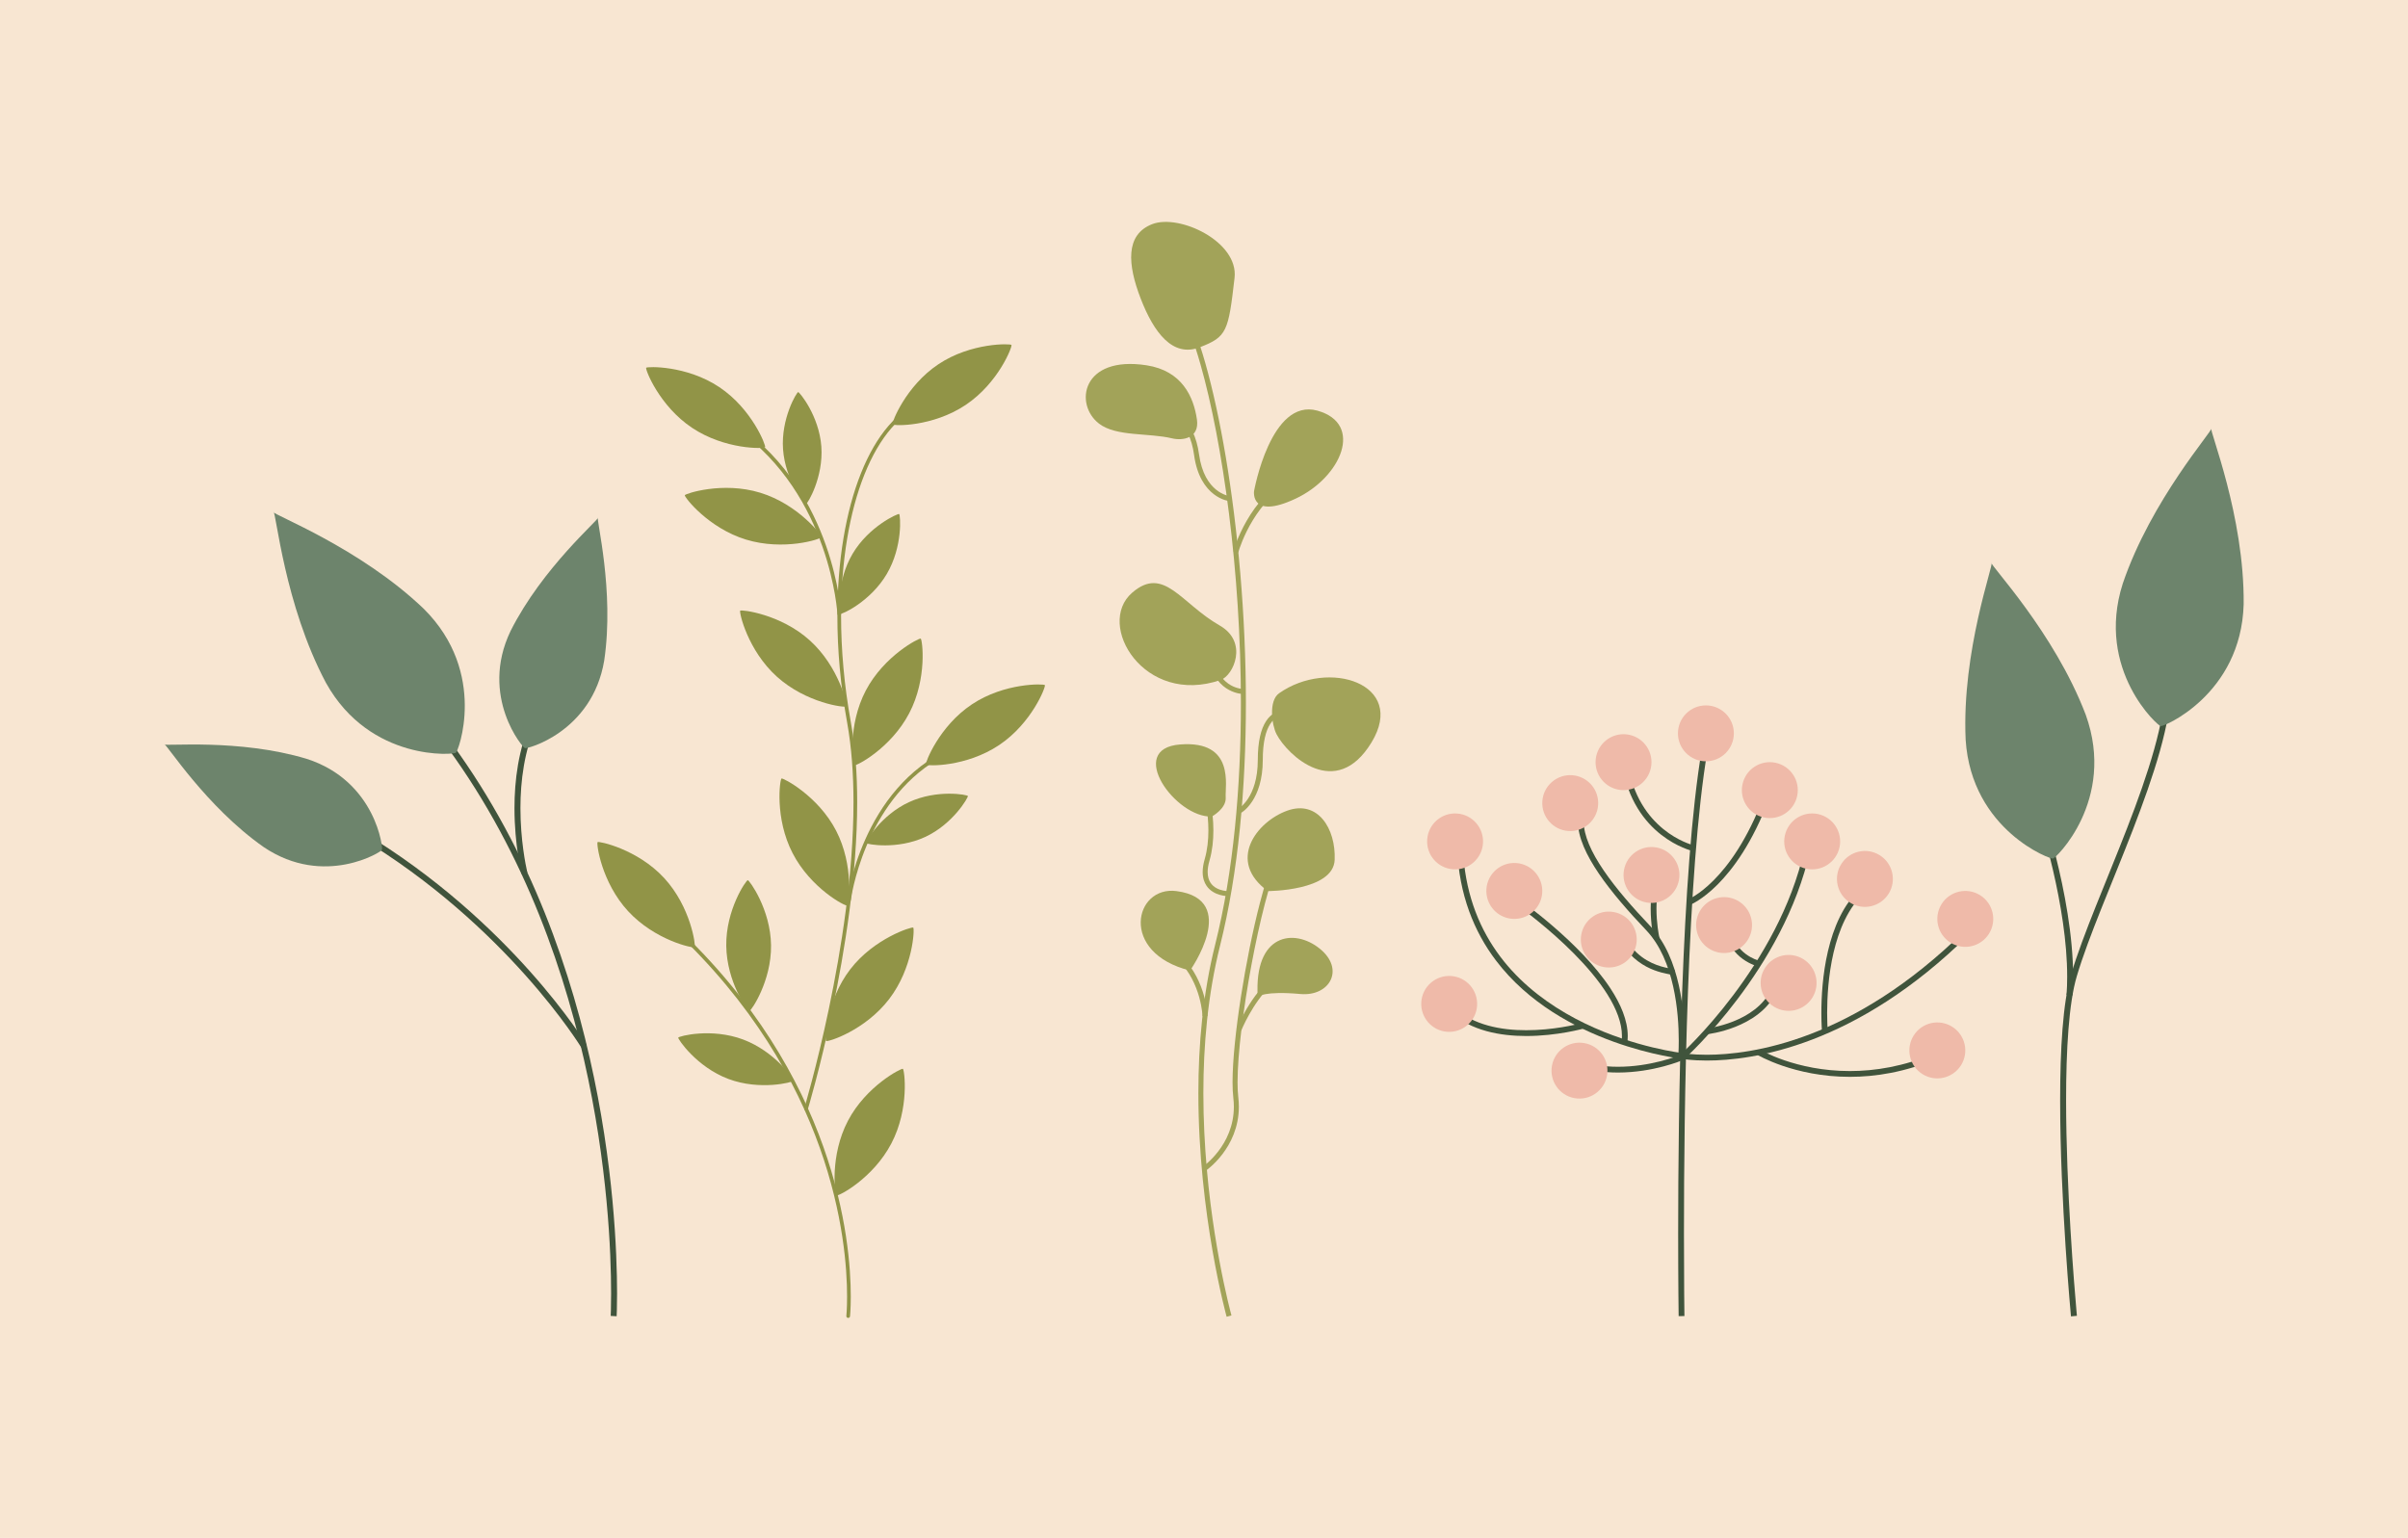 <?xml version="1.0" encoding="UTF-8"?>
<svg xmlns="http://www.w3.org/2000/svg" xmlns:xlink="http://www.w3.org/1999/xlink" width="508pt" height="324.5pt" viewBox="0 0 508 324.5" version="1.1">
<g id="surface1">
<path style=" stroke:none;fill-rule:nonzero;fill:rgb(96.899%,90.199%,82.399%);fill-opacity:1;" d="M 0 324.5 L 508 324.5 L 508 0.004 L 0 0.004 Z M 0 324.5 "/>
<path style=" stroke:none;fill-rule:nonzero;fill:rgb(56.898%,57.999%,27.8%);fill-opacity:1;" d="M 179.324 277.727 C 179.324 277.715 179.484 276.227 179.484 273.559 C 179.488 261.785 176.348 227.027 142.5 195.414 C 142.344 195.266 142.098 195.273 141.949 195.434 C 141.801 195.59 141.812 195.836 141.969 195.984 C 175.609 227.41 178.703 261.914 178.703 273.559 C 178.703 274.879 178.664 275.902 178.625 276.594 C 178.605 276.941 178.586 277.207 178.57 277.383 C 178.559 277.559 178.547 277.645 178.547 277.645 C 178.523 277.859 178.68 278.051 178.895 278.074 C 179.109 278.098 179.301 277.941 179.324 277.73 "/>
<path style=" stroke:none;fill-rule:nonzero;fill:rgb(56.898%,57.999%,27.8%);fill-opacity:1;" d="M 170.426 234.043 C 170.43 234.027 180.832 199.523 180.836 169.277 C 180.836 163.359 180.438 157.602 179.48 152.293 C 178.09 144.586 177.438 137.066 177.438 130.012 C 177.438 118.391 179.207 108.023 182.355 100.141 C 185.504 92.254 190.023 86.887 195.445 85.152 C 195.652 85.086 195.766 84.863 195.699 84.66 C 195.633 84.453 195.414 84.34 195.211 84.406 C 189.449 86.266 184.828 91.855 181.633 99.852 C 178.434 107.859 176.656 118.312 176.656 130.012 C 176.656 137.113 177.312 144.68 178.711 152.43 C 179.656 157.68 180.055 163.395 180.055 169.277 C 180.055 184.312 177.461 200.457 174.863 212.836 C 173.566 219.023 172.27 224.273 171.297 227.973 C 170.812 229.82 170.406 231.285 170.121 232.285 C 169.84 233.285 169.676 233.816 169.676 233.82 C 169.613 234.027 169.73 234.246 169.938 234.309 C 170.145 234.367 170.363 234.254 170.426 234.043 "/>
<path style=" stroke:none;fill-rule:nonzero;fill:rgb(56.898%,57.999%,27.8%);fill-opacity:1;" d="M 177.441 129.5 C 177.438 129.477 177.086 123.148 174.23 115.043 C 171.375 106.941 166.012 97.055 155.965 89.965 C 155.789 89.84 155.547 89.883 155.422 90.059 C 155.297 90.234 155.34 90.48 155.516 90.602 C 165.383 97.566 170.672 107.301 173.492 115.305 C 174.906 119.305 175.695 122.871 176.137 125.434 C 176.355 126.715 176.488 127.746 176.562 128.453 C 176.602 128.809 176.625 129.082 176.641 129.27 C 176.656 129.453 176.66 129.543 176.66 129.543 C 176.672 129.762 176.855 129.926 177.07 129.914 C 177.289 129.902 177.453 129.715 177.441 129.5 "/>
<path style=" stroke:none;fill-rule:nonzero;fill:rgb(56.898%,57.999%,27.8%);fill-opacity:1;" d="M 179.484 189.953 C 179.484 189.953 179.492 189.871 179.52 189.699 C 179.715 188.426 180.742 182.555 183.895 176.055 C 187.051 169.547 192.32 162.426 200.992 158.574 C 201.188 158.488 201.277 158.258 201.191 158.059 C 201.102 157.863 200.871 157.773 200.676 157.859 C 191.184 162.078 185.695 170.094 182.582 177.023 C 179.465 183.961 178.711 189.832 178.707 189.855 C 178.68 190.07 178.832 190.266 179.047 190.293 C 179.262 190.32 179.457 190.168 179.484 189.953 "/>
<path style=" stroke:none;fill-rule:nonzero;fill:rgb(56.898%,57.999%,27.8%);fill-opacity:1;" d="M 140.105 185.25 C 145.762 191.367 146.812 199.594 146.551 199.836 C 146.211 200.148 138.172 198.383 132.516 192.266 C 126.863 186.145 125.781 177.945 126.074 177.676 C 126.32 177.449 134.453 179.129 140.105 185.25 "/>
<path style=" stroke:none;fill-rule:nonzero;fill:rgb(56.898%,57.999%,27.8%);fill-opacity:1;" d="M 205.02 148.625 C 198.09 153.25 195.137 160.996 195.336 161.297 C 195.594 161.68 203.824 161.844 210.754 157.223 C 217.684 152.598 220.656 144.879 220.434 144.551 C 220.246 144.27 211.945 144 205.02 148.625 "/>
<path style=" stroke:none;fill-rule:nonzero;fill:rgb(56.898%,57.999%,27.8%);fill-opacity:1;" d="M 182.648 145.703 C 178.781 153.082 179.902 161.297 180.227 161.465 C 180.633 161.676 187.938 157.879 191.805 150.5 C 195.676 143.121 194.586 134.922 194.23 134.738 C 193.934 134.582 186.52 138.32 182.648 145.703 "/>
<path style=" stroke:none;fill-rule:nonzero;fill:rgb(56.898%,57.999%,27.8%);fill-opacity:1;" d="M 170.82 135.105 C 177.012 140.684 178.809 148.773 178.566 149.043 C 178.262 149.383 170.094 148.359 163.902 142.781 C 157.715 137.203 155.891 129.137 156.156 128.844 C 156.383 128.594 164.633 129.527 170.82 135.105 "/>
<path style=" stroke:none;fill-rule:nonzero;fill:rgb(56.898%,57.999%,27.8%);fill-opacity:1;" d="M 176.395 175.281 C 180.223 182.684 179.055 190.891 178.734 191.055 C 178.324 191.266 171.039 187.43 167.215 180.027 C 163.387 172.629 164.52 164.438 164.875 164.254 C 165.176 164.102 172.566 167.883 176.395 175.281 "/>
<path style=" stroke:none;fill-rule:nonzero;fill:rgb(56.898%,57.999%,27.8%);fill-opacity:1;" d="M 179.367 204.523 C 174.289 211.133 173.988 219.414 174.273 219.637 C 174.641 219.914 182.488 217.43 187.562 210.82 C 192.641 204.215 192.973 195.953 192.656 195.711 C 192.391 195.508 184.445 197.918 179.367 204.523 "/>
<path style=" stroke:none;fill-rule:nonzero;fill:rgb(56.898%,57.999%,27.8%);fill-opacity:1;" d="M 178.887 236.477 C 175.02 243.855 176.141 252.07 176.461 252.234 C 176.867 252.449 184.176 248.652 188.039 241.273 C 191.91 233.895 190.82 225.695 190.469 225.512 C 190.172 225.355 182.754 229.098 178.887 236.477 "/>
<path style=" stroke:none;fill-rule:nonzero;fill:rgb(56.898%,57.999%,27.8%);fill-opacity:1;" d="M 153.664 227.652 C 160.363 230.168 167.254 228.34 167.363 228.051 C 167.5 227.684 163.484 221.852 156.785 219.336 C 150.078 216.82 143.203 218.617 143.082 218.938 C 142.98 219.211 146.957 225.137 153.664 227.652 "/>
<path style=" stroke:none;fill-rule:nonzero;fill:rgb(56.898%,57.999%,27.8%);fill-opacity:1;" d="M 179.859 116.855 C 176.426 122.672 177 129.363 177.25 129.512 C 177.57 129.703 183.641 126.93 187.074 121.113 C 190.504 115.297 189.961 108.617 189.684 108.453 C 189.445 108.316 183.289 111.039 179.859 116.855 "/>
<path style=" stroke:none;fill-rule:nonzero;fill:rgb(56.898%,57.999%,27.8%);fill-opacity:1;" d="M 197.965 76.855 C 191.035 81.48 188.086 89.227 188.285 89.527 C 188.539 89.906 196.77 90.074 203.699 85.453 C 210.633 80.828 213.605 73.109 213.383 72.777 C 213.195 72.5 204.895 72.23 197.965 76.855 "/>
<path style=" stroke:none;fill-rule:nonzero;fill:rgb(56.898%,57.999%,27.8%);fill-opacity:1;" d="M 151.734 81.672 C 158.668 86.293 161.617 94.039 161.414 94.34 C 161.16 94.723 152.93 94.891 146 90.266 C 139.07 85.641 136.098 77.926 136.316 77.594 C 136.508 77.316 144.809 77.047 151.734 81.672 "/>
<path style=" stroke:none;fill-rule:nonzero;fill:rgb(56.898%,57.999%,27.8%);fill-opacity:1;" d="M 160.398 103.965 C 168.367 106.402 173.418 112.973 173.312 113.32 C 173.18 113.758 165.344 116.285 157.379 113.848 C 149.41 111.41 144.348 104.871 144.465 104.488 C 144.562 104.168 152.434 101.523 160.398 103.965 "/>
<path style=" stroke:none;fill-rule:nonzero;fill:rgb(56.898%,57.999%,27.8%);fill-opacity:1;" d="M 173.273 94.227 C 173.738 100.738 170.359 106.285 170.078 106.305 C 169.723 106.332 165.664 101.316 165.195 94.809 C 164.727 88.297 168.074 82.75 168.387 82.727 C 168.648 82.711 172.805 87.715 173.273 94.227 "/>
<path style=" stroke:none;fill-rule:nonzero;fill:rgb(56.898%,57.999%,27.8%);fill-opacity:1;" d="M 195.168 176.598 C 189.246 179.34 182.859 178.145 182.742 177.887 C 182.594 177.562 185.844 171.988 191.77 169.246 C 197.691 166.504 204.062 167.672 204.191 167.957 C 204.305 168.195 201.094 173.855 195.168 176.598 "/>
<path style=" stroke:none;fill-rule:nonzero;fill:rgb(56.898%,57.999%,27.8%);fill-opacity:1;" d="M 162.66 199.441 C 162.762 207.059 158.449 213.293 158.121 213.297 C 157.699 213.305 153.312 207.184 153.215 199.566 C 153.109 191.949 157.395 185.715 157.758 185.711 C 158.062 185.707 162.562 191.824 162.66 199.441 "/>
<path style=" stroke:none;fill-rule:nonzero;fill:rgb(63.499%,63.899%,34.9%);fill-opacity:1;" d="M 259.793 277.547 C 259.789 277.543 259.699 277.219 259.539 276.586 C 258.406 272.156 253.867 252.98 253.867 230.668 C 253.867 220.586 254.797 209.867 257.375 199.582 C 261.285 183.984 262.84 166.051 262.84 148.363 C 262.84 129.758 261.117 111.426 258.59 96.395 C 257.324 88.875 255.855 82.184 254.301 76.688 C 252.742 71.191 251.102 66.898 249.449 64.145 L 248.547 64.688 C 250.109 67.293 251.742 71.531 253.285 76.977 C 257.918 93.32 261.785 120.555 261.785 148.363 C 261.785 165.988 260.234 183.852 256.352 199.324 C 253.746 209.719 252.812 220.523 252.812 230.668 C 252.816 256.328 258.77 277.801 258.773 277.828 L 259.793 277.547 "/>
<path style=" stroke:none;fill-rule:nonzero;fill:rgb(63.499%,63.899%,34.9%);fill-opacity:1;" d="M 261.219 116.594 L 261.254 116.473 C 261.434 115.859 262.348 112.961 264.305 109.754 C 266.258 106.539 269.25 103.031 273.562 101.117 L 273.137 100.152 C 268.242 102.328 265.02 106.383 263.012 109.863 C 261.004 113.352 260.207 116.289 260.199 116.316 L 261.219 116.594 "/>
<path style=" stroke:none;fill-rule:nonzero;fill:rgb(63.499%,63.899%,34.9%);fill-opacity:1;" d="M 259.445 104.68 L 259.441 104.68 C 259.336 104.668 257.984 104.48 256.539 103.305 C 255.094 102.125 253.516 99.961 252.949 95.84 C 252.438 92.074 251.074 89.629 249.492 88.137 C 247.906 86.645 246.141 86.117 244.832 86.113 C 244.469 86.117 244.137 86.156 243.844 86.234 L 244.129 87.254 C 244.305 87.203 244.547 87.172 244.832 87.172 C 245.859 87.168 247.387 87.598 248.766 88.902 C 250.148 90.207 251.414 92.398 251.906 95.984 C 252.508 100.457 254.328 102.934 256.035 104.246 C 257.734 105.562 259.281 105.723 259.344 105.73 L 259.445 104.68 "/>
<path style=" stroke:none;fill-rule:nonzero;fill:rgb(63.499%,63.899%,34.9%);fill-opacity:1;" d="M 261.824 171.512 C 261.879 171.48 263.027 170.828 264.16 169.102 C 265.297 167.375 266.402 164.578 266.402 160.324 C 266.398 156.547 267.059 154.148 267.969 152.754 C 268.883 151.359 269.992 150.902 271.172 150.895 C 271.828 150.895 272.508 151.051 273.145 151.316 L 273.555 150.344 C 272.809 150.035 272 149.84 271.172 149.84 C 269.691 149.828 268.148 150.512 267.082 152.18 C 266.008 153.844 265.352 156.43 265.348 160.324 C 265.348 164.398 264.301 166.965 263.281 168.52 C 262.77 169.297 262.262 169.824 261.891 170.148 C 261.703 170.312 261.555 170.426 261.449 170.496 L 261.336 170.574 L 261.312 170.59 L 261.309 170.59 L 261.824 171.512 "/>
<path style=" stroke:none;fill-rule:nonzero;fill:rgb(63.499%,63.899%,34.9%);fill-opacity:1;" d="M 262.305 145.379 L 262.297 145.379 C 262.199 145.379 260.969 145.332 259.637 144.57 C 258.305 143.801 256.84 142.352 256.172 139.375 L 255.141 139.605 C 255.879 142.949 257.664 144.711 259.266 145.566 C 260.863 146.43 262.25 146.434 262.305 146.434 L 262.305 145.379 "/>
<path style=" stroke:none;fill-rule:nonzero;fill:rgb(63.499%,63.899%,34.9%);fill-opacity:1;" d="M 254.359 247.023 C 254.391 247 256.121 245.824 257.863 243.551 C 259.602 241.281 261.355 237.895 261.355 233.496 C 261.355 232.844 261.312 232.168 261.23 231.473 C 261.129 230.605 261.078 229.551 261.078 228.344 C 261.078 222.363 262.305 212.738 264.008 203.594 C 264.863 199.016 265.836 194.559 266.828 190.727 C 267.824 186.895 268.852 183.688 269.785 181.645 L 268.824 181.203 C 267.844 183.355 266.812 186.598 265.809 190.461 C 262.797 202.051 260.027 219.188 260.023 228.344 C 260.023 229.582 260.074 230.672 260.184 231.594 C 260.262 232.25 260.301 232.887 260.301 233.496 C 260.301 237.605 258.668 240.762 257.023 242.91 C 256.203 243.98 255.383 244.797 254.77 245.34 C 254.461 245.613 254.207 245.816 254.031 245.953 L 253.828 246.102 L 253.781 246.141 L 253.766 246.148 L 254.359 247.023 "/>
<path style=" stroke:none;fill-rule:nonzero;fill:rgb(63.499%,63.899%,34.9%);fill-opacity:1;" d="M 261.848 217.48 C 261.848 217.48 261.891 217.375 261.977 217.172 C 262.586 215.742 265.387 209.742 269.617 206.641 L 268.992 205.789 C 266.395 207.707 264.379 210.527 262.996 212.867 C 261.617 215.207 260.875 217.074 260.867 217.094 L 261.848 217.48 "/>
<path style=" stroke:none;fill-rule:nonzero;fill:rgb(63.499%,63.899%,34.9%);fill-opacity:1;" d="M 254.738 214.383 C 254.738 214.352 254.684 212.531 253.992 210.066 C 253.297 207.598 251.961 204.48 249.371 201.887 L 248.625 202.633 C 251.043 205.051 252.316 208 252.977 210.352 C 253.305 211.523 253.484 212.551 253.578 213.273 C 253.625 213.637 253.652 213.926 253.668 214.121 C 253.676 214.219 253.68 214.297 253.68 214.344 L 253.684 214.414 L 254.738 214.383 "/>
<path style=" stroke:none;fill-rule:nonzero;fill:rgb(63.499%,63.899%,34.9%);fill-opacity:1;" d="M 258.98 188.016 L 258.941 188.016 C 258.727 188.012 257.625 187.938 256.645 187.398 C 256.152 187.133 255.691 186.754 255.352 186.219 C 255.012 185.684 254.777 184.977 254.773 183.996 C 254.773 183.32 254.887 182.52 255.164 181.57 C 255.773 179.445 255.98 177.254 255.98 175.234 C 255.98 170.766 254.965 167.156 254.957 167.129 L 253.941 167.414 C 253.941 167.414 253.953 167.461 253.98 167.566 C 254.168 168.281 254.926 171.465 254.926 175.234 C 254.926 177.18 254.727 179.281 254.148 181.277 C 253.852 182.305 253.719 183.203 253.719 183.996 C 253.719 185.223 254.047 186.195 254.555 186.926 C 255.316 188.023 256.438 188.551 257.336 188.812 C 258.238 189.07 258.945 189.07 258.98 189.07 L 258.98 188.016 "/>
<path style=" stroke:none;fill-rule:nonzero;fill:rgb(63.499%,63.899%,34.9%);fill-opacity:1;" d="M 260.445 58.629 C 259.141 69.969 258.848 71.059 253.121 73.27 C 247.395 75.484 243.422 70.184 240.648 63.008 C 237.871 55.832 237.355 49.5 243.082 47.289 C 248.809 45.074 261.328 50.984 260.445 58.629 "/>
<path style=" stroke:none;fill-rule:nonzero;fill:rgb(63.499%,63.899%,34.9%);fill-opacity:1;" d="M 264.559 103.621 C 264.559 103.621 268.074 83.902 277.922 86.645 C 287.766 89.383 283.004 100.66 273.352 105.203 C 263.695 109.754 264.559 103.621 264.559 103.621 "/>
<path style=" stroke:none;fill-rule:nonzero;fill:rgb(63.499%,63.899%,34.9%);fill-opacity:1;" d="M 252.508 88.504 C 251.82 83.738 249.367 78.227 241.879 77.074 C 228.164 74.965 226.578 85.34 231.855 89.383 C 235.488 92.168 242.301 91.293 247.273 92.492 C 249.52 93.035 253.078 92.465 252.508 88.504 "/>
<path style=" stroke:none;fill-rule:nonzero;fill:rgb(63.499%,63.899%,34.9%);fill-opacity:1;" d="M 269.305 154.918 C 271.637 159.375 281.832 169.027 289.348 156.633 C 296.867 144.238 280.234 138.938 269.832 146.281 C 267.594 147.863 268.301 153.004 269.305 154.918 "/>
<path style=" stroke:none;fill-rule:nonzero;fill:rgb(63.499%,63.899%,34.9%);fill-opacity:1;" d="M 257.52 143.469 C 260.23 142.531 263.406 135.453 257.305 131.973 C 249.102 127.293 245.543 119.266 238.852 125.051 C 231.066 131.777 241.352 149.051 257.52 143.469 "/>
<path style=" stroke:none;fill-rule:nonzero;fill:rgb(63.499%,63.899%,34.9%);fill-opacity:1;" d="M 267.457 188.016 C 267.457 188.016 281.305 188.016 281.566 181.426 C 281.832 174.832 278.008 168.723 271.547 171.051 C 265.086 173.379 258.754 181.688 267.457 188.016 "/>
<path style=" stroke:none;fill-rule:nonzero;fill:rgb(63.499%,63.899%,34.9%);fill-opacity:1;" d="M 265.332 210.301 C 265.332 210.301 266.742 209.039 274.316 209.73 C 280.516 210.301 283.812 204.5 278.402 200.148 C 273 195.797 264.523 196.977 265.332 210.301 "/>
<path style=" stroke:none;fill-rule:nonzero;fill:rgb(63.499%,63.899%,34.9%);fill-opacity:1;" d="M 255.656 172.281 C 255.656 172.281 258.758 170.609 258.578 168.238 C 258.402 165.863 260.602 156.191 248.996 157.074 C 237.395 157.949 248.07 172.633 255.656 172.281 "/>
<path style=" stroke:none;fill-rule:nonzero;fill:rgb(63.499%,63.899%,34.9%);fill-opacity:1;" d="M 251.055 204.781 C 251.055 204.781 261.684 189.797 248.203 188.016 C 239.285 186.84 236.035 201.074 251.055 204.781 "/>
<path style=" stroke:none;fill-rule:nonzero;fill:rgb(25.099%,32.899%,23.499%);fill-opacity:1;" d="M 355.352 277.68 C 355.352 277.672 355.328 275.977 355.301 272.953 C 355.277 269.93 355.254 265.586 355.254 260.297 C 355.25 233.875 355.879 183.906 360.219 158.312 L 359.02 158.109 C 354.648 183.898 354.035 233.84 354.031 260.297 C 354.031 270.875 354.133 277.691 354.133 277.695 L 355.352 277.68 "/>
<path style=" stroke:none;fill-rule:nonzero;fill:rgb(25.099%,32.899%,23.499%);fill-opacity:1;" d="M 354.965 223.426 C 354.996 223.43 356.824 223.77 360.059 223.77 C 369.621 223.777 391.504 220.762 415.312 197.25 L 414.461 196.383 C 390.875 219.656 369.375 222.547 360.059 222.551 C 358.484 222.551 357.262 222.469 356.434 222.387 C 356.02 222.344 355.703 222.305 355.496 222.273 C 355.391 222.258 355.312 222.246 355.262 222.238 L 355.191 222.227 L 354.965 223.426 "/>
<path style=" stroke:none;fill-rule:nonzero;fill:rgb(25.099%,32.899%,23.499%);fill-opacity:1;" d="M 355.145 222.219 C 355.145 222.219 354.977 222.199 354.648 222.156 C 352.195 221.824 341 220.02 330.293 213.781 C 324.938 210.664 319.703 206.449 315.723 200.77 C 311.742 195.09 308.996 187.945 308.617 178.91 L 307.402 178.965 C 307.809 188.836 311.004 196.59 315.562 202.621 C 322.402 211.672 332.27 216.859 340.406 219.797 C 348.547 222.734 354.98 223.426 355.012 223.43 L 355.145 222.219 "/>
<path style=" stroke:none;fill-rule:nonzero;fill:rgb(25.099%,32.899%,23.499%);fill-opacity:1;" d="M 385.59 217.547 C 385.59 217.547 385.582 217.461 385.57 217.285 C 385.535 216.762 385.461 215.488 385.461 213.727 C 385.461 210.535 385.699 205.746 386.816 200.977 C 387.93 196.199 389.926 191.465 393.352 188.328 L 392.531 187.43 C 388.828 190.828 386.777 195.793 385.629 200.695 C 384.48 205.605 384.242 210.473 384.242 213.727 C 384.242 216.117 384.375 217.637 384.375 217.652 L 385.59 217.547 "/>
<path style=" stroke:none;fill-rule:nonzero;fill:rgb(25.099%,32.899%,23.499%);fill-opacity:1;" d="M 370.684 222.535 C 370.742 222.566 378.477 227.207 390.258 227.207 C 395.656 227.207 401.902 226.23 408.621 223.387 L 408.148 222.266 C 401.582 225.039 395.508 225.988 390.258 225.988 C 384.531 225.988 379.781 224.859 376.469 223.73 C 374.812 223.164 373.516 222.602 372.637 222.18 C 372.195 221.969 371.863 221.793 371.641 221.672 C 371.527 221.613 371.445 221.566 371.391 221.535 L 371.312 221.488 L 370.684 222.535 "/>
<path style=" stroke:none;fill-rule:nonzero;fill:rgb(25.099%,32.899%,23.499%);fill-opacity:1;" d="M 333.801 215.836 C 333.801 215.836 333.723 215.859 333.566 215.898 C 332.457 216.191 327.586 217.375 321.984 217.371 C 316.707 217.379 310.828 216.316 306.797 212.621 L 305.973 213.523 C 310.375 217.535 316.562 218.59 321.984 218.594 C 328.578 218.59 334.105 217.016 334.137 217.008 L 333.801 215.836 "/>
<path style=" stroke:none;fill-rule:nonzero;fill:rgb(25.099%,32.899%,23.499%);fill-opacity:1;" d="M 319.824 190.816 C 319.828 190.816 319.91 190.875 320.074 190.992 C 321.301 191.871 326.867 195.961 332.105 201.258 C 334.723 203.906 337.258 206.859 339.121 209.844 C 340.992 212.832 342.176 215.844 342.172 218.59 C 342.172 219.02 342.145 219.438 342.086 219.855 L 343.297 220.023 C 343.359 219.551 343.395 219.07 343.395 218.59 C 343.387 215.285 341.914 211.871 339.762 208.578 C 336.523 203.645 331.727 198.973 327.727 195.516 C 323.73 192.059 320.535 189.824 320.523 189.816 L 319.828 190.816 "/>
<path style=" stroke:none;fill-rule:nonzero;fill:rgb(25.099%,32.899%,23.499%);fill-opacity:1;" d="M 356.613 190.883 C 356.754 190.84 366.238 187.023 373.191 168.59 L 372.051 168.156 C 368.625 177.227 364.613 182.637 361.484 185.77 C 359.918 187.34 358.574 188.34 357.625 188.945 C 357.152 189.25 356.781 189.453 356.527 189.578 C 356.402 189.645 356.309 189.688 356.246 189.715 L 356.184 189.742 L 356.168 189.75 L 356.613 190.883 "/>
<path style=" stroke:none;fill-rule:nonzero;fill:rgb(25.099%,32.899%,23.499%);fill-opacity:1;" d="M 357.27 178.344 L 357.246 178.34 C 356.945 178.262 354 177.461 350.883 174.914 C 347.766 172.363 344.469 168.098 343.387 160.965 L 342.184 161.148 C 343.336 168.82 347.027 173.453 350.434 176.117 C 353.836 178.781 356.938 179.516 356.992 179.531 L 357.27 178.344 "/>
<path style=" stroke:none;fill-rule:nonzero;fill:rgb(25.099%,32.899%,23.499%);fill-opacity:1;" d="M 355.484 223.277 C 355.508 223.258 360.707 218.562 366.598 210.746 C 372.488 202.93 379.082 191.996 381.852 179.477 L 380.664 179.215 C 377.949 191.48 371.453 202.285 365.625 210.012 C 362.711 213.879 359.969 216.973 357.953 219.098 C 356.949 220.16 356.125 220.98 355.555 221.535 C 355.27 221.812 355.047 222.023 354.895 222.164 C 354.746 222.305 354.668 222.371 354.668 222.371 L 355.488 223.277 "/>
<path style=" stroke:none;fill-rule:nonzero;fill:rgb(25.099%,32.899%,23.499%);fill-opacity:1;" d="M 360.234 218.203 C 360.266 218.199 362.957 217.902 366.117 216.645 C 369.273 215.387 372.945 213.16 374.801 209.219 L 373.699 208.699 C 372.051 212.223 368.68 214.316 365.668 215.512 C 364.168 216.109 362.766 216.48 361.742 216.703 C 361.234 216.812 360.816 216.887 360.531 216.93 C 360.391 216.953 360.277 216.969 360.203 216.98 L 360.098 216.992 L 360.234 218.203 "/>
<path style=" stroke:none;fill-rule:nonzero;fill:rgb(25.099%,32.899%,23.499%);fill-opacity:1;" d="M 371.141 202.719 L 371.133 202.715 C 371.012 202.688 369.648 202.316 368.266 201.273 C 366.879 200.227 365.465 198.547 365.109 195.777 L 363.902 195.93 C 364.309 199.164 366.062 201.195 367.684 202.359 C 369.312 203.531 370.809 203.891 370.855 203.902 L 371.141 202.719 "/>
<path style=" stroke:none;fill-rule:nonzero;fill:rgb(25.099%,32.899%,23.499%);fill-opacity:1;" d="M 333.398 170.488 C 333.047 171.395 332.887 172.359 332.887 173.355 C 332.895 176.715 334.668 180.453 337.324 184.363 C 339.988 188.273 343.566 192.348 347.289 196.273 C 350.27 199.406 352.004 203.789 352.973 208.117 C 353.945 212.445 354.156 216.707 354.156 219.574 C 354.156 220.66 354.129 221.551 354.098 222.16 C 354.082 222.469 354.066 222.707 354.055 222.867 C 354.047 223.027 354.039 223.109 354.039 223.109 L 354.645 223.16 L 354.406 222.602 L 354.348 222.625 C 353.707 222.891 348.098 225.086 341.344 225.082 C 339.746 225.082 338.086 224.961 336.41 224.664 L 336.199 225.863 C 337.953 226.176 339.684 226.301 341.344 226.301 C 348.828 226.297 354.84 223.738 354.883 223.723 L 355.223 223.578 L 355.254 223.215 C 355.254 223.199 355.379 221.797 355.379 219.574 C 355.375 216.648 355.164 212.309 354.164 207.852 C 353.16 203.398 351.379 198.812 348.176 195.434 C 344.473 191.531 340.93 187.492 338.332 183.676 C 335.727 179.863 334.094 176.27 334.105 173.355 C 334.105 172.488 334.242 171.684 334.535 170.93 L 333.402 170.488 "/>
<path style=" stroke:none;fill-rule:nonzero;fill:rgb(25.099%,32.899%,23.499%);fill-opacity:1;" d="M 350.082 197.902 L 350.055 197.785 C 349.938 197.227 349.453 194.73 349.453 191.699 C 349.453 189.969 349.609 188.062 350.078 186.25 L 348.898 185.949 C 348.395 187.895 348.234 189.895 348.234 191.699 C 348.234 195.312 348.887 198.145 348.895 198.176 L 350.082 197.902 "/>
<path style=" stroke:none;fill-rule:nonzero;fill:rgb(25.099%,32.899%,23.499%);fill-opacity:1;" d="M 353.395 204.941 C 353.312 204.711 353.184 204.633 353.113 204.586 C 352.969 204.496 352.891 204.484 352.793 204.453 C 352.465 204.367 351.969 204.297 351.277 204.133 C 349.223 203.645 345.734 202.438 343.301 198.574 L 342.27 199.227 C 344.223 202.328 346.836 203.891 348.945 204.691 C 350.004 205.098 350.938 205.316 351.605 205.453 C 351.938 205.523 352.207 205.57 352.375 205.609 L 352.52 205.645 L 352.621 205.355 L 352.457 205.613 L 352.52 205.645 L 352.621 205.355 L 352.457 205.613 L 352.754 205.145 L 352.23 205.312 C 352.309 205.523 352.418 205.582 352.457 205.613 L 352.754 205.145 L 352.23 205.312 L 353.395 204.941 "/>
<path style=" stroke:none;fill-rule:nonzero;fill:rgb(93.7%,72.899%,66.299%);fill-opacity:1;" d="M 365.781 154.734 C 365.781 157.992 363.141 160.633 359.883 160.633 C 356.625 160.633 353.984 157.992 353.984 154.734 C 353.984 151.477 356.625 148.836 359.883 148.836 C 363.141 148.836 365.781 151.477 365.781 154.734 "/>
<path style=" stroke:none;fill-rule:nonzero;fill:rgb(93.7%,72.899%,66.299%);fill-opacity:1;" d="M 378.988 168.508 C 377.996 171.609 374.68 173.324 371.574 172.336 C 368.473 171.344 366.762 168.023 367.75 164.922 C 368.738 161.816 372.059 160.102 375.16 161.094 C 378.266 162.086 379.98 165.402 378.988 168.508 "/>
<path style=" stroke:none;fill-rule:nonzero;fill:rgb(93.7%,72.899%,66.299%);fill-opacity:1;" d="M 387.926 179.324 C 386.934 182.43 383.613 184.145 380.512 183.152 C 377.406 182.164 375.691 178.844 376.688 175.738 C 377.676 172.637 380.992 170.922 384.098 171.914 C 387.199 172.902 388.914 176.223 387.926 179.324 "/>
<path style=" stroke:none;fill-rule:nonzero;fill:rgb(93.7%,72.899%,66.299%);fill-opacity:1;" d="M 398.43 188.574 C 396.703 191.336 393.062 192.18 390.305 190.453 C 387.539 188.727 386.699 185.086 388.43 182.324 C 390.152 179.562 393.793 178.719 396.555 180.445 C 399.316 182.172 400.156 185.812 398.43 188.574 "/>
<path style=" stroke:none;fill-rule:nonzero;fill:rgb(93.7%,72.899%,66.299%);fill-opacity:1;" d="M 419.605 197.012 C 417.879 199.773 414.242 200.613 411.477 198.887 C 408.715 197.16 407.875 193.52 409.602 190.758 C 411.328 187.996 414.969 187.156 417.73 188.883 C 420.492 190.609 421.332 194.246 419.605 197.012 "/>
<path style=" stroke:none;fill-rule:nonzero;fill:rgb(93.7%,72.899%,66.299%);fill-opacity:1;" d="M 413.707 224.758 C 411.98 227.52 408.34 228.363 405.578 226.637 C 402.816 224.91 401.977 221.27 403.703 218.508 C 405.43 215.742 409.066 214.902 411.828 216.629 C 414.594 218.355 415.434 221.996 413.707 224.758 "/>
<path style=" stroke:none;fill-rule:nonzero;fill:rgb(93.7%,72.899%,66.299%);fill-opacity:1;" d="M 382.336 210.512 C 380.605 213.273 376.969 214.113 374.207 212.387 C 371.441 210.66 370.602 207.023 372.328 204.258 C 374.059 201.496 377.691 200.656 380.457 202.383 C 383.223 204.109 384.059 207.746 382.336 210.512 "/>
<path style=" stroke:none;fill-rule:nonzero;fill:rgb(93.7%,72.899%,66.299%);fill-opacity:1;" d="M 369.523 194.148 C 370.098 197.355 367.965 200.422 364.758 200.992 C 361.551 201.566 358.484 199.434 357.91 196.227 C 357.34 193.02 359.473 189.953 362.684 189.379 C 365.887 188.809 368.949 190.941 369.523 194.148 "/>
<path style=" stroke:none;fill-rule:nonzero;fill:rgb(93.7%,72.899%,66.299%);fill-opacity:1;" d="M 348.367 161.453 C 348.016 164.691 345.102 167.031 341.863 166.68 C 338.625 166.324 336.285 163.414 336.641 160.176 C 336.992 156.938 339.902 154.598 343.145 154.949 C 346.383 155.305 348.723 158.215 348.367 161.453 "/>
<path style=" stroke:none;fill-rule:nonzero;fill:rgb(93.7%,72.899%,66.299%);fill-opacity:1;" d="M 337.145 169.859 C 336.922 173.105 334.105 175.559 330.855 175.336 C 327.605 175.109 325.152 172.289 325.379 169.043 C 325.602 165.793 328.422 163.34 331.672 163.566 C 334.918 163.789 337.371 166.609 337.145 169.859 "/>
<path style=" stroke:none;fill-rule:nonzero;fill:rgb(93.7%,72.899%,66.299%);fill-opacity:1;" d="M 325.352 188.395 C 325.121 191.641 322.309 194.094 319.059 193.871 C 315.809 193.645 313.355 190.824 313.578 187.574 C 313.805 184.324 316.621 181.871 319.871 182.098 C 323.121 182.324 325.574 185.141 325.352 188.395 "/>
<path style=" stroke:none;fill-rule:nonzero;fill:rgb(93.7%,72.899%,66.299%);fill-opacity:1;" d="M 312.855 177.941 C 312.629 181.191 309.812 183.645 306.562 183.418 C 303.312 183.191 300.855 180.375 301.086 177.125 C 301.309 173.875 304.129 171.422 307.379 171.648 C 310.625 171.875 313.078 174.691 312.855 177.941 "/>
<path style=" stroke:none;fill-rule:nonzero;fill:rgb(93.7%,72.899%,66.299%);fill-opacity:1;" d="M 311.609 212.227 C 311.387 215.477 308.566 217.926 305.316 217.703 C 302.07 217.477 299.617 214.656 299.844 211.41 C 300.066 208.16 302.887 205.707 306.137 205.934 C 309.383 206.156 311.836 208.977 311.609 212.227 "/>
<path style=" stroke:none;fill-rule:nonzero;fill:rgb(93.7%,72.899%,66.299%);fill-opacity:1;" d="M 339.016 226.953 C 338.434 230.156 335.359 232.285 332.156 231.703 C 328.949 231.117 326.824 228.047 327.41 224.84 C 327.992 221.637 331.062 219.508 334.27 220.094 C 337.477 220.676 339.602 223.746 339.016 226.953 "/>
<path style=" stroke:none;fill-rule:nonzero;fill:rgb(93.7%,72.899%,66.299%);fill-opacity:1;" d="M 345.195 199.297 C 344.613 202.504 341.543 204.629 338.34 204.047 C 335.137 203.461 333.008 200.391 333.594 197.184 C 334.176 193.98 337.246 191.855 340.449 192.438 C 343.656 193.02 345.781 196.094 345.195 199.297 "/>
<path style=" stroke:none;fill-rule:nonzero;fill:rgb(93.7%,72.899%,66.299%);fill-opacity:1;" d="M 354.203 185.672 C 353.625 188.875 350.551 191.004 347.348 190.422 C 344.145 189.836 342.02 186.766 342.602 183.559 C 343.184 180.355 346.254 178.227 349.461 178.812 C 352.66 179.395 354.789 182.465 354.203 185.672 "/>
<path style=" stroke:none;fill-rule:nonzero;fill:rgb(25.099%,32.899%,23.499%);fill-opacity:1;" d="M 438.152 277.629 C 438.152 277.629 438.117 277.25 438.055 276.547 C 437.617 271.625 435.871 250.738 435.871 232.137 C 435.867 221.516 436.449 211.613 438.129 205.973 C 440.594 197.645 445.578 186.383 449.949 175.094 C 454.316 163.793 458.09 152.477 458.098 143.84 C 458.098 143.285 458.082 142.742 458.051 142.211 L 456.797 142.285 C 456.824 142.793 456.84 143.309 456.84 143.84 C 456.848 152.121 453.137 163.391 448.777 174.637 C 444.422 185.898 439.434 197.152 436.922 205.617 C 435.176 211.531 434.617 221.457 434.613 232.137 C 434.613 253.48 436.898 277.734 436.898 277.746 L 438.152 277.629 "/>
<path style=" stroke:none;fill-rule:nonzero;fill:rgb(25.099%,32.899%,23.499%);fill-opacity:1;" d="M 428.75 168.297 C 428.75 168.297 428.863 168.613 429.066 169.211 C 430.473 173.395 436.105 191.172 436.098 206.082 C 436.098 207.387 436.055 208.672 435.965 209.922 L 437.219 210.016 C 437.312 208.73 437.355 207.414 437.355 206.082 C 437.348 188.707 429.941 167.906 429.938 167.875 L 428.75 168.297 "/>
<path style=" stroke:none;fill-rule:nonzero;fill:rgb(42.699%,51.799%,42.4%);fill-opacity:1;" d="M 466.516 90.383 C 467.004 90.691 453.84 105.422 447.824 123.137 C 441.969 141.461 455.523 153.473 455.836 153.191 C 456.031 153.559 472.801 146.703 473.332 127.473 C 473.508 108.766 465.949 90.512 466.516 90.383 "/>
<path style=" stroke:none;fill-rule:nonzero;fill:rgb(42.699%,51.799%,42.4%);fill-opacity:1;" d="M 420.137 118.754 C 420.703 118.863 413.82 137.383 414.68 156.07 C 415.906 175.266 432.914 181.508 433.102 181.133 C 433.422 181.402 446.531 168.902 440.012 150.805 C 433.352 133.32 419.66 119.082 420.137 118.754 "/>
<path style=" stroke:none;fill-rule:nonzero;fill:rgb(25.099%,32.899%,23.499%);fill-opacity:1;" d="M 130.09 277.719 C 130.09 277.711 130.18 275.996 130.18 272.918 C 130.172 255.969 127.492 197.555 92.238 152.816 L 91.25 153.594 C 126.207 197.914 128.93 256.098 128.922 272.918 C 128.922 274.445 128.902 275.633 128.879 276.434 C 128.855 277.238 128.836 277.652 128.836 277.652 L 130.09 277.719 "/>
<path style=" stroke:none;fill-rule:nonzero;fill:rgb(25.099%,32.899%,23.499%);fill-opacity:1;" d="M 123.711 220.383 C 123.68 220.332 107.918 194.422 76.352 175.477 L 75.703 176.555 C 91.352 185.945 103.094 197.074 110.918 205.852 C 114.832 210.242 117.766 214.047 119.719 216.746 C 120.695 218.098 121.426 219.172 121.914 219.906 C 122.156 220.277 122.34 220.559 122.461 220.75 C 122.578 220.941 122.637 221.035 122.637 221.035 L 123.711 220.383 "/>
<path style=" stroke:none;fill-rule:nonzero;fill:rgb(25.099%,32.899%,23.499%);fill-opacity:1;" d="M 111.258 184.117 C 111.258 184.117 111.238 184.031 111.195 183.855 C 110.922 182.637 109.793 177.254 109.793 170.508 C 109.793 164.879 110.578 158.305 113.27 152.422 L 112.129 151.898 C 109.332 158.02 108.535 164.762 108.535 170.508 C 108.535 178.375 110.031 184.391 110.039 184.422 L 111.258 184.117 "/>
<path style=" stroke:none;fill-rule:nonzero;fill:rgb(42.699%,51.799%,42.4%);fill-opacity:1;" d="M 57.691 108.031 C 57.398 108.531 75.879 115.516 89.395 128.449 C 103.047 142 96.57 158.914 96.164 158.809 C 96.156 159.227 78.121 160.887 68.77 144.078 C 59.973 127.566 58.246 107.887 57.691 108.031 "/>
<path style=" stroke:none;fill-rule:nonzero;fill:rgb(42.699%,51.799%,42.4%);fill-opacity:1;" d="M 126.152 109.223 C 125.688 109.262 129.668 124.57 127.465 139.383 C 124.918 154.574 110.863 158.16 110.75 157.844 C 110.473 158.035 101.051 147.012 107.715 133.129 C 114.441 119.746 126.508 109.52 126.152 109.223 "/>
<path style=" stroke:none;fill-rule:nonzero;fill:rgb(42.699%,51.799%,42.4%);fill-opacity:1;" d="M 34.668 157.055 C 35.016 156.746 43.391 170.164 55.66 178.75 C 68.438 187.352 80.703 179.617 80.559 179.316 C 80.887 179.246 79.363 164.824 64.703 160.113 C 50.359 155.793 34.645 157.516 34.668 157.055 "/>
</g>
</svg>
